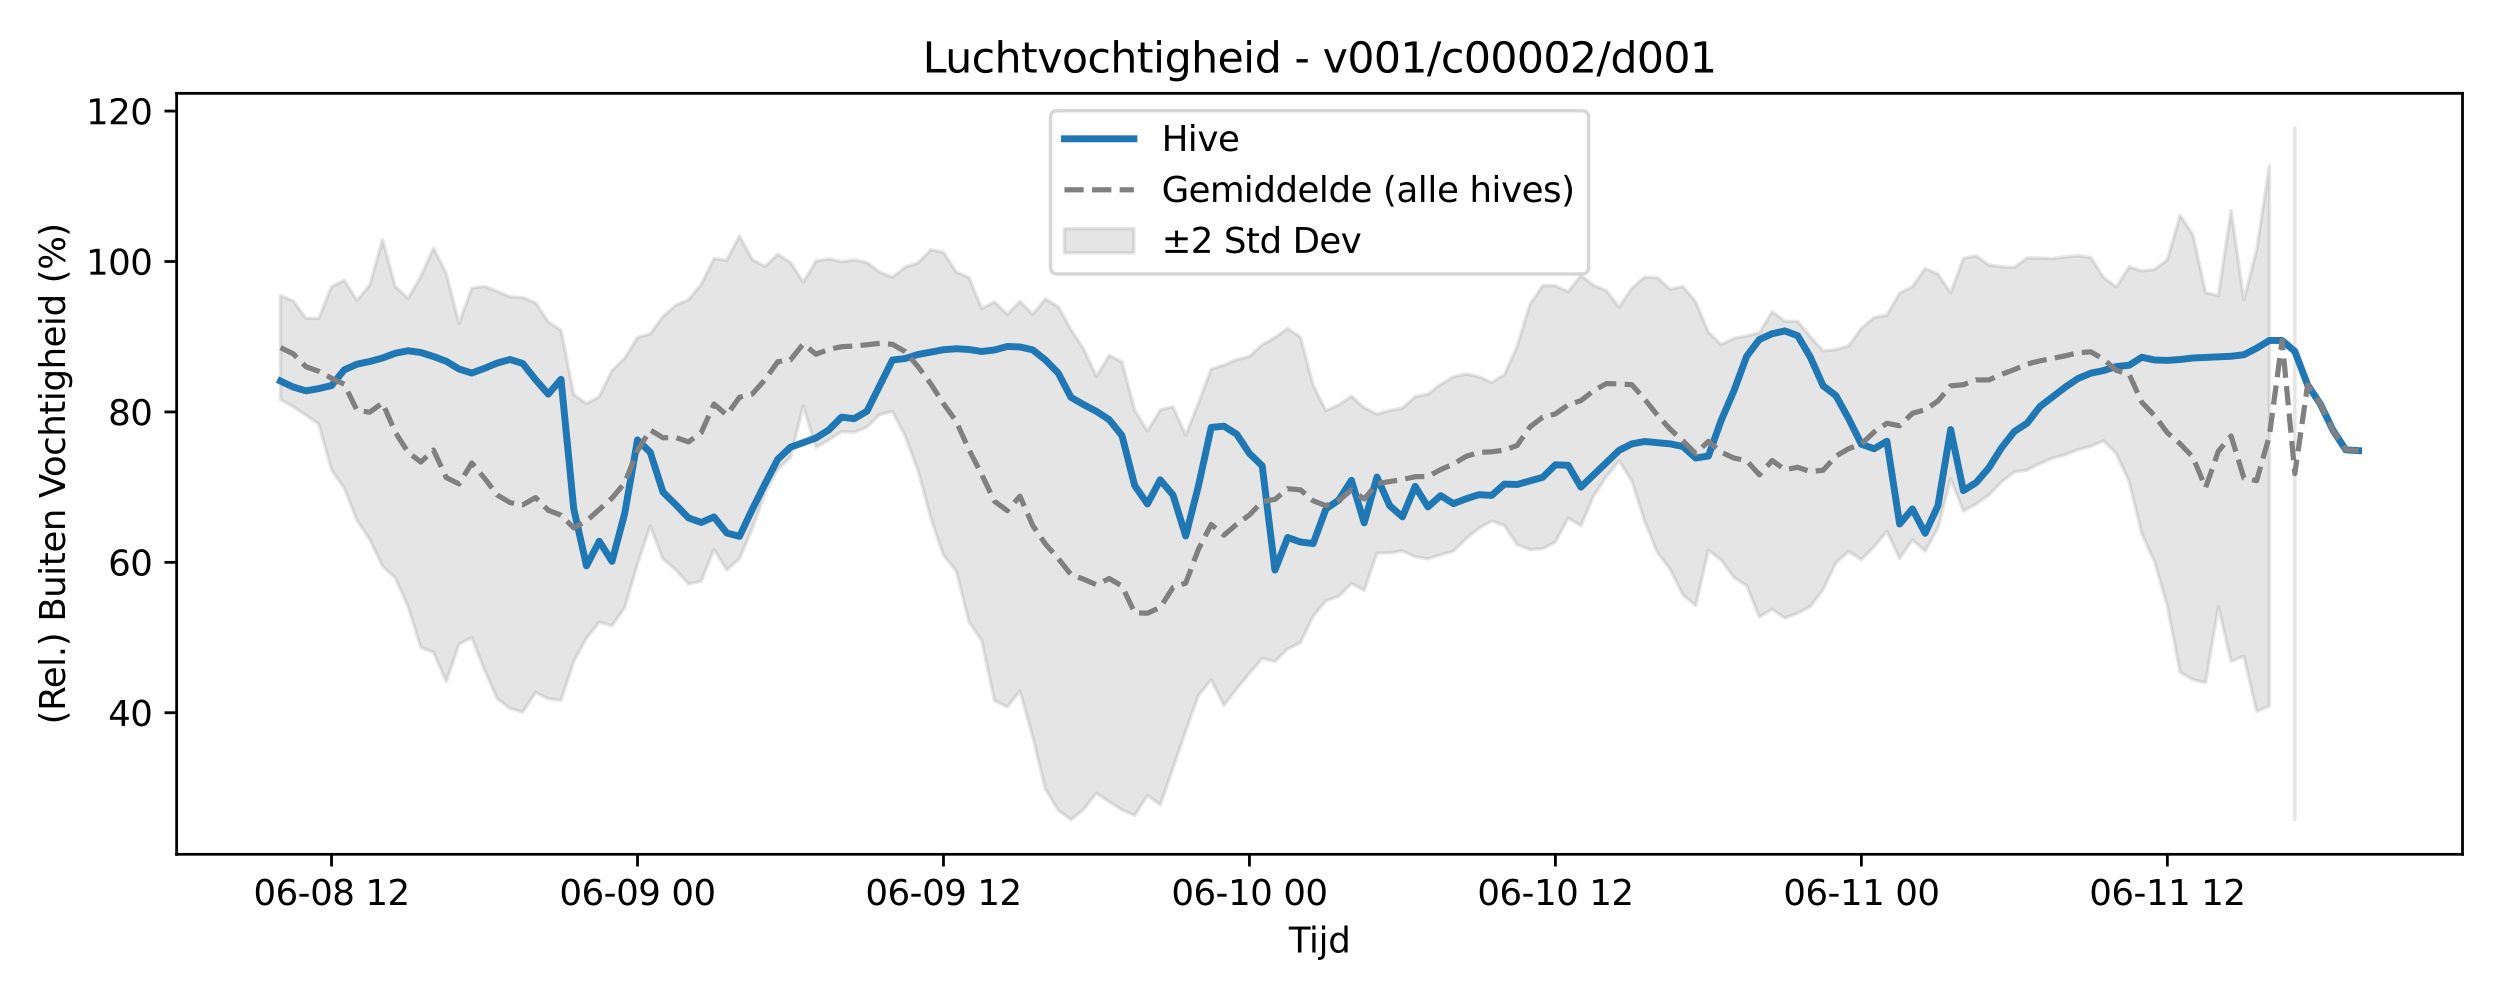 <?xml version="1.0" encoding="utf-8" standalone="no"?>
<!DOCTYPE svg PUBLIC "-//W3C//DTD SVG 1.1//EN"
  "http://www.w3.org/Graphics/SVG/1.1/DTD/svg11.dtd">
<svg xmlns:xlink="http://www.w3.org/1999/xlink" width="720pt" height="288pt" viewBox="0 0 720 288" xmlns="http://www.w3.org/2000/svg" version="1.1">
 <defs>
  <style type="text/css">*{stroke-linejoin: round; stroke-linecap: butt}</style>
 </defs>
 <g id="figure_1">
  <g id="patch_1">
   <path d="M 0 288 
L 720 288 
L 720 0 
L 0 0 
z
" style="fill: #ffffff"/>
  </g>
  <g id="axes_1">
   <g id="patch_2">
    <path d="M 50.87 246.04 
L 709.2 246.04 
L 709.2 26.88 
L 50.87 26.88 
z
" style="fill: #ffffff"/>
   </g>
   <g id="FillBetweenPolyCollection_1">
    <path d="M 80.794 85.109 
L 80.794 115.114 
L 84.466 117.112 
L 88.137 119.587 
L 91.809 122.142 
L 95.481 135.339 
L 99.152 140.567 
L 102.824 149.872 
L 106.496 155.358 
L 110.167 163.062 
L 113.839 166.434 
L 117.511 174.626 
L 121.182 186.449 
L 124.854 187.841 
L 128.526 196.306 
L 132.197 185.517 
L 135.869 183.671 
L 139.541 192.968 
L 143.212 201.203 
L 146.884 204.038 
L 150.556 205.092 
L 154.227 199.417 
L 157.899 201.229 
L 161.571 201.695 
L 165.242 190.485 
L 168.914 183.773 
L 172.586 179.173 
L 176.257 180.218 
L 179.929 174.967 
L 183.601 162.38 
L 187.272 151.485 
L 190.944 161 
L 194.616 164.105 
L 198.287 168.204 
L 201.959 167.324 
L 205.631 158.263 
L 209.302 164.127 
L 212.974 160.888 
L 216.646 152.222 
L 220.317 141.976 
L 223.989 135.113 
L 227.661 131.701 
L 231.332 116.859 
L 235.004 128.82 
L 238.676 126.675 
L 242.347 124.335 
L 246.019 124.462 
L 249.691 123.009 
L 253.362 119.394 
L 257.034 118.527 
L 260.706 125.638 
L 264.377 135.425 
L 268.049 149.106 
L 271.721 159.885 
L 275.392 164.412 
L 279.064 179.112 
L 282.736 184.458 
L 286.407 201.751 
L 290.079 203.577 
L 293.751 198.995 
L 297.422 212.182 
L 301.094 227.258 
L 304.766 233.352 
L 308.437 236.078 
L 312.109 233.089 
L 315.781 228.412 
L 319.452 230.908 
L 323.124 233.262 
L 326.796 234.854 
L 330.467 229.056 
L 334.139 231.794 
L 337.811 221.279 
L 341.482 210.52 
L 345.154 200.268 
L 348.826 195.79 
L 352.497 203.118 
L 356.169 198.381 
L 359.841 193.937 
L 363.512 189.61 
L 367.184 190.474 
L 370.856 186.884 
L 374.527 185.059 
L 378.199 177.452 
L 381.871 173.011 
L 385.543 171.736 
L 389.214 168.08 
L 392.886 170.018 
L 396.558 159.307 
L 400.229 159.233 
L 403.901 158.655 
L 407.573 160.345 
L 411.244 160.94 
L 414.916 159.775 
L 418.588 158.743 
L 422.259 155.113 
L 425.931 152.11 
L 429.603 150.06 
L 433.274 151.357 
L 436.946 156.89 
L 440.618 158.264 
L 444.289 158.022 
L 447.961 156.092 
L 451.633 149.205 
L 455.304 151.424 
L 458.976 142.821 
L 462.648 137.209 
L 466.319 132.682 
L 469.991 138.618 
L 473.663 150.158 
L 477.334 159.134 
L 481.006 163.916 
L 484.678 171.325 
L 488.349 174.383 
L 492.021 158.481 
L 495.693 161.251 
L 499.364 166.353 
L 503.036 168.655 
L 506.708 177.681 
L 510.379 175.476 
L 514.051 177.988 
L 517.723 176.594 
L 521.394 174.624 
L 525.066 169.791 
L 528.738 162.058 
L 532.409 158.834 
L 536.081 161.138 
L 539.753 157.413 
L 543.424 153.04 
L 547.096 160.803 
L 550.768 155.487 
L 554.439 158.697 
L 558.111 152.133 
L 561.783 137.897 
L 565.454 147.147 
L 569.126 145.182 
L 572.798 142.514 
L 576.469 138.768 
L 580.141 135.9 
L 583.813 135.381 
L 587.484 133.508 
L 591.156 131.949 
L 594.828 130.952 
L 598.499 129.512 
L 602.171 128.497 
L 605.843 126.97 
L 609.514 130.678 
L 613.186 138.727 
L 616.858 153.749 
L 620.529 161.809 
L 624.201 174.517 
L 627.873 193.549 
L 631.544 195.742 
L 635.216 196.58 
L 638.888 174.767 
L 642.559 190.496 
L 646.231 188.967 
L 649.903 204.842 
L 653.574 203.361 
L 653.574 47.76 
L 653.574 47.76 
L 649.903 72.029 
L 646.231 86.357 
L 642.559 60.624 
L 638.888 85.126 
L 635.216 84.25 
L 631.544 67.551 
L 627.873 62.062 
L 624.201 74.758 
L 620.529 77.627 
L 616.858 78.023 
L 613.186 76.849 
L 609.514 82.663 
L 605.843 79.936 
L 602.171 74.18 
L 598.499 73.66 
L 594.828 73.984 
L 591.156 74.472 
L 587.484 74.357 
L 583.813 74.299 
L 580.141 76.978 
L 576.469 76.822 
L 572.798 76.315 
L 569.126 73.667 
L 565.454 74.446 
L 561.783 84.356 
L 558.111 78.897 
L 554.439 77.324 
L 550.768 82.577 
L 547.096 84.439 
L 543.424 90.758 
L 539.753 91.418 
L 536.081 94.582 
L 532.409 99.609 
L 528.738 100.676 
L 525.066 101.049 
L 521.394 96.98 
L 517.723 92.555 
L 514.051 92.544 
L 510.379 89.774 
L 506.708 95.8 
L 503.036 96.737 
L 499.364 97.475 
L 495.693 99.207 
L 492.021 95.696 
L 488.349 86.893 
L 484.678 82.55 
L 481.006 83.275 
L 477.334 80.002 
L 473.663 79.799 
L 469.991 82.987 
L 466.319 88.446 
L 462.648 83.734 
L 458.976 82.185 
L 455.304 79.338 
L 451.633 84.011 
L 447.961 82.302 
L 444.289 82.29 
L 440.618 87.659 
L 436.946 99.687 
L 433.274 107.932 
L 429.603 110.158 
L 425.931 108.5 
L 422.259 107.714 
L 418.588 108.529 
L 414.916 110.694 
L 411.244 113.51 
L 407.573 114.229 
L 403.901 117.53 
L 400.229 118.216 
L 396.558 119.248 
L 392.886 117.397 
L 389.214 114.147 
L 385.543 116.597 
L 381.871 118.251 
L 378.199 110.994 
L 374.527 97.082 
L 370.856 94.631 
L 367.184 97.178 
L 363.512 99.279 
L 359.841 102.668 
L 356.169 103.566 
L 352.497 105.151 
L 348.826 106.277 
L 345.154 116.094 
L 341.482 125.334 
L 337.811 117.151 
L 334.139 118.101 
L 330.467 124.15 
L 326.796 118.125 
L 323.124 104.257 
L 319.452 102.331 
L 315.781 108.416 
L 312.109 100.542 
L 308.437 94.912 
L 304.766 88.315 
L 301.094 86.116 
L 297.422 90.487 
L 293.751 86.804 
L 290.079 90.536 
L 286.407 86.953 
L 282.736 88.837 
L 279.064 79.93 
L 275.392 78.334 
L 271.721 72.633 
L 268.049 71.945 
L 264.377 75.723 
L 260.706 76.895 
L 257.034 79.809 
L 253.362 78.395 
L 249.691 75.605 
L 246.019 74.853 
L 242.347 75.372 
L 238.676 74.548 
L 235.004 75.208 
L 231.332 81.21 
L 227.661 75.597 
L 223.989 73.244 
L 220.317 76.739 
L 216.646 74.744 
L 212.974 67.936 
L 209.302 74.957 
L 205.631 74.448 
L 201.959 81.858 
L 198.287 86.321 
L 194.616 87.911 
L 190.944 91.132 
L 187.272 96.171 
L 183.601 97.188 
L 179.929 103.093 
L 176.257 106.692 
L 172.586 114.234 
L 168.914 116.255 
L 165.242 113.607 
L 161.571 95.075 
L 157.899 92.673 
L 154.227 87.203 
L 150.556 85.716 
L 146.884 85.46 
L 143.212 83.912 
L 139.541 82.483 
L 135.869 83.02 
L 132.197 93.224 
L 128.526 78.783 
L 124.854 71.414 
L 121.182 79.678 
L 117.511 85.871 
L 113.839 82.532 
L 110.167 68.999 
L 106.496 82.066 
L 102.824 86.562 
L 99.152 80.737 
L 95.481 82.551 
L 91.809 91.705 
L 88.137 91.682 
L 84.466 86.697 
L 80.794 85.109 
z
" clip-path="url(#pd2e1aa2f05)" style="fill: #808080; fill-opacity: 0.2; stroke: #808080; stroke-opacity: 0.2"/>
    <path d="M 660.918 36.842 
L 660.918 235.938 
L 660.918 36.842 
L 660.918 36.842 
z
" clip-path="url(#pd2e1aa2f05)" style="fill: #808080; fill-opacity: 0.2; stroke: #808080; stroke-opacity: 0.2"/>
   </g>
   <g id="matplotlib.axis_1">
    <g id="xtick_1">
     <g id="line2d_1">
      <defs>
       <path id="me77f663a58" d="M 0 0 
L 0 3.5 
" style="stroke: #000000; stroke-width: 0.8"/>
      </defs>
      <g>
       <use xlink:href="#me77f663a58" x="95.481" y="246.04" style="stroke: #000000; stroke-width: 0.8"/>
      </g>
     </g>
     <g id="text_1">
      <!-- 06-08 12 -->
      <g transform="translate(73 260.638) scale(0.1 -0.1)">
       <defs>
        <path id="DejaVuSans-30" d="M 2034 4250 
Q 1547 4250 1301 3770 
Q 1056 3291 1056 2328 
Q 1056 1369 1301 889 
Q 1547 409 2034 409 
Q 2525 409 2770 889 
Q 3016 1369 3016 2328 
Q 3016 3291 2770 3770 
Q 2525 4250 2034 4250 
z
M 2034 4750 
Q 2819 4750 3233 4129 
Q 3647 3509 3647 2328 
Q 3647 1150 3233 529 
Q 2819 -91 2034 -91 
Q 1250 -91 836 529 
Q 422 1150 422 2328 
Q 422 3509 836 4129 
Q 1250 4750 2034 4750 
z
" transform="scale(0.016)"/>
        <path id="DejaVuSans-36" d="M 2113 2584 
Q 1688 2584 1439 2293 
Q 1191 2003 1191 1497 
Q 1191 994 1439 701 
Q 1688 409 2113 409 
Q 2538 409 2786 701 
Q 3034 994 3034 1497 
Q 3034 2003 2786 2293 
Q 2538 2584 2113 2584 
z
M 3366 4563 
L 3366 3988 
Q 3128 4100 2886 4159 
Q 2644 4219 2406 4219 
Q 1781 4219 1451 3797 
Q 1122 3375 1075 2522 
Q 1259 2794 1537 2939 
Q 1816 3084 2150 3084 
Q 2853 3084 3261 2657 
Q 3669 2231 3669 1497 
Q 3669 778 3244 343 
Q 2819 -91 2113 -91 
Q 1303 -91 875 529 
Q 447 1150 447 2328 
Q 447 3434 972 4092 
Q 1497 4750 2381 4750 
Q 2619 4750 2861 4703 
Q 3103 4656 3366 4563 
z
" transform="scale(0.016)"/>
        <path id="DejaVuSans-2d" d="M 313 2009 
L 1997 2009 
L 1997 1497 
L 313 1497 
L 313 2009 
z
" transform="scale(0.016)"/>
        <path id="DejaVuSans-38" d="M 2034 2216 
Q 1584 2216 1326 1975 
Q 1069 1734 1069 1313 
Q 1069 891 1326 650 
Q 1584 409 2034 409 
Q 2484 409 2743 651 
Q 3003 894 3003 1313 
Q 3003 1734 2745 1975 
Q 2488 2216 2034 2216 
z
M 1403 2484 
Q 997 2584 770 2862 
Q 544 3141 544 3541 
Q 544 4100 942 4425 
Q 1341 4750 2034 4750 
Q 2731 4750 3128 4425 
Q 3525 4100 3525 3541 
Q 3525 3141 3298 2862 
Q 3072 2584 2669 2484 
Q 3125 2378 3379 2068 
Q 3634 1759 3634 1313 
Q 3634 634 3220 271 
Q 2806 -91 2034 -91 
Q 1263 -91 848 271 
Q 434 634 434 1313 
Q 434 1759 690 2068 
Q 947 2378 1403 2484 
z
M 1172 3481 
Q 1172 3119 1398 2916 
Q 1625 2713 2034 2713 
Q 2441 2713 2670 2916 
Q 2900 3119 2900 3481 
Q 2900 3844 2670 4047 
Q 2441 4250 2034 4250 
Q 1625 4250 1398 4047 
Q 1172 3844 1172 3481 
z
" transform="scale(0.016)"/>
        <path id="DejaVuSans-20" transform="scale(0.016)"/>
        <path id="DejaVuSans-31" d="M 794 531 
L 1825 531 
L 1825 4091 
L 703 3866 
L 703 4441 
L 1819 4666 
L 2450 4666 
L 2450 531 
L 3481 531 
L 3481 0 
L 794 0 
L 794 531 
z
" transform="scale(0.016)"/>
        <path id="DejaVuSans-32" d="M 1228 531 
L 3431 531 
L 3431 0 
L 469 0 
L 469 531 
Q 828 903 1448 1529 
Q 2069 2156 2228 2338 
Q 2531 2678 2651 2914 
Q 2772 3150 2772 3378 
Q 2772 3750 2511 3984 
Q 2250 4219 1831 4219 
Q 1534 4219 1204 4116 
Q 875 4013 500 3803 
L 500 4441 
Q 881 4594 1212 4672 
Q 1544 4750 1819 4750 
Q 2544 4750 2975 4387 
Q 3406 4025 3406 3419 
Q 3406 3131 3298 2873 
Q 3191 2616 2906 2266 
Q 2828 2175 2409 1742 
Q 1991 1309 1228 531 
z
" transform="scale(0.016)"/>
       </defs>
       <use xlink:href="#DejaVuSans-30"/>
       <use xlink:href="#DejaVuSans-36" transform="translate(63.623 0)"/>
       <use xlink:href="#DejaVuSans-2d" transform="translate(127.246 0)"/>
       <use xlink:href="#DejaVuSans-30" transform="translate(163.33 0)"/>
       <use xlink:href="#DejaVuSans-38" transform="translate(226.953 0)"/>
       <use xlink:href="#DejaVuSans-20" transform="translate(290.576 0)"/>
       <use xlink:href="#DejaVuSans-31" transform="translate(322.363 0)"/>
       <use xlink:href="#DejaVuSans-32" transform="translate(385.986 0)"/>
      </g>
     </g>
    </g>
    <g id="xtick_2">
     <g id="line2d_2">
      <g>
       <use xlink:href="#me77f663a58" x="183.601" y="246.04" style="stroke: #000000; stroke-width: 0.8"/>
      </g>
     </g>
     <g id="text_2">
      <!-- 06-09 00 -->
      <g transform="translate(161.12 260.638) scale(0.1 -0.1)">
       <defs>
        <path id="DejaVuSans-39" d="M 703 97 
L 703 672 
Q 941 559 1184 500 
Q 1428 441 1663 441 
Q 2288 441 2617 861 
Q 2947 1281 2994 2138 
Q 2813 1869 2534 1725 
Q 2256 1581 1919 1581 
Q 1219 1581 811 2004 
Q 403 2428 403 3163 
Q 403 3881 828 4315 
Q 1253 4750 1959 4750 
Q 2769 4750 3195 4129 
Q 3622 3509 3622 2328 
Q 3622 1225 3098 567 
Q 2575 -91 1691 -91 
Q 1453 -91 1209 -44 
Q 966 3 703 97 
z
M 1959 2075 
Q 2384 2075 2632 2365 
Q 2881 2656 2881 3163 
Q 2881 3666 2632 3958 
Q 2384 4250 1959 4250 
Q 1534 4250 1286 3958 
Q 1038 3666 1038 3163 
Q 1038 2656 1286 2365 
Q 1534 2075 1959 2075 
z
" transform="scale(0.016)"/>
       </defs>
       <use xlink:href="#DejaVuSans-30"/>
       <use xlink:href="#DejaVuSans-36" transform="translate(63.623 0)"/>
       <use xlink:href="#DejaVuSans-2d" transform="translate(127.246 0)"/>
       <use xlink:href="#DejaVuSans-30" transform="translate(163.33 0)"/>
       <use xlink:href="#DejaVuSans-39" transform="translate(226.953 0)"/>
       <use xlink:href="#DejaVuSans-20" transform="translate(290.576 0)"/>
       <use xlink:href="#DejaVuSans-30" transform="translate(322.363 0)"/>
       <use xlink:href="#DejaVuSans-30" transform="translate(385.986 0)"/>
      </g>
     </g>
    </g>
    <g id="xtick_3">
     <g id="line2d_3">
      <g>
       <use xlink:href="#me77f663a58" x="271.721" y="246.04" style="stroke: #000000; stroke-width: 0.8"/>
      </g>
     </g>
     <g id="text_3">
      <!-- 06-09 12 -->
      <g transform="translate(249.24 260.638) scale(0.1 -0.1)">
       <use xlink:href="#DejaVuSans-30"/>
       <use xlink:href="#DejaVuSans-36" transform="translate(63.623 0)"/>
       <use xlink:href="#DejaVuSans-2d" transform="translate(127.246 0)"/>
       <use xlink:href="#DejaVuSans-30" transform="translate(163.33 0)"/>
       <use xlink:href="#DejaVuSans-39" transform="translate(226.953 0)"/>
       <use xlink:href="#DejaVuSans-20" transform="translate(290.576 0)"/>
       <use xlink:href="#DejaVuSans-31" transform="translate(322.363 0)"/>
       <use xlink:href="#DejaVuSans-32" transform="translate(385.986 0)"/>
      </g>
     </g>
    </g>
    <g id="xtick_4">
     <g id="line2d_4">
      <g>
       <use xlink:href="#me77f663a58" x="359.841" y="246.04" style="stroke: #000000; stroke-width: 0.8"/>
      </g>
     </g>
     <g id="text_4">
      <!-- 06-10 00 -->
      <g transform="translate(337.36 260.638) scale(0.1 -0.1)">
       <use xlink:href="#DejaVuSans-30"/>
       <use xlink:href="#DejaVuSans-36" transform="translate(63.623 0)"/>
       <use xlink:href="#DejaVuSans-2d" transform="translate(127.246 0)"/>
       <use xlink:href="#DejaVuSans-31" transform="translate(163.33 0)"/>
       <use xlink:href="#DejaVuSans-30" transform="translate(226.953 0)"/>
       <use xlink:href="#DejaVuSans-20" transform="translate(290.576 0)"/>
       <use xlink:href="#DejaVuSans-30" transform="translate(322.363 0)"/>
       <use xlink:href="#DejaVuSans-30" transform="translate(385.986 0)"/>
      </g>
     </g>
    </g>
    <g id="xtick_5">
     <g id="line2d_5">
      <g>
       <use xlink:href="#me77f663a58" x="447.961" y="246.04" style="stroke: #000000; stroke-width: 0.8"/>
      </g>
     </g>
     <g id="text_5">
      <!-- 06-10 12 -->
      <g transform="translate(425.48 260.638) scale(0.1 -0.1)">
       <use xlink:href="#DejaVuSans-30"/>
       <use xlink:href="#DejaVuSans-36" transform="translate(63.623 0)"/>
       <use xlink:href="#DejaVuSans-2d" transform="translate(127.246 0)"/>
       <use xlink:href="#DejaVuSans-31" transform="translate(163.33 0)"/>
       <use xlink:href="#DejaVuSans-30" transform="translate(226.953 0)"/>
       <use xlink:href="#DejaVuSans-20" transform="translate(290.576 0)"/>
       <use xlink:href="#DejaVuSans-31" transform="translate(322.363 0)"/>
       <use xlink:href="#DejaVuSans-32" transform="translate(385.986 0)"/>
      </g>
     </g>
    </g>
    <g id="xtick_6">
     <g id="line2d_6">
      <g>
       <use xlink:href="#me77f663a58" x="536.081" y="246.04" style="stroke: #000000; stroke-width: 0.8"/>
      </g>
     </g>
     <g id="text_6">
      <!-- 06-11 00 -->
      <g transform="translate(513.6 260.638) scale(0.1 -0.1)">
       <use xlink:href="#DejaVuSans-30"/>
       <use xlink:href="#DejaVuSans-36" transform="translate(63.623 0)"/>
       <use xlink:href="#DejaVuSans-2d" transform="translate(127.246 0)"/>
       <use xlink:href="#DejaVuSans-31" transform="translate(163.33 0)"/>
       <use xlink:href="#DejaVuSans-31" transform="translate(226.953 0)"/>
       <use xlink:href="#DejaVuSans-20" transform="translate(290.576 0)"/>
       <use xlink:href="#DejaVuSans-30" transform="translate(322.363 0)"/>
       <use xlink:href="#DejaVuSans-30" transform="translate(385.986 0)"/>
      </g>
     </g>
    </g>
    <g id="xtick_7">
     <g id="line2d_7">
      <g>
       <use xlink:href="#me77f663a58" x="624.201" y="246.04" style="stroke: #000000; stroke-width: 0.8"/>
      </g>
     </g>
     <g id="text_7">
      <!-- 06-11 12 -->
      <g transform="translate(601.72 260.638) scale(0.1 -0.1)">
       <use xlink:href="#DejaVuSans-30"/>
       <use xlink:href="#DejaVuSans-36" transform="translate(63.623 0)"/>
       <use xlink:href="#DejaVuSans-2d" transform="translate(127.246 0)"/>
       <use xlink:href="#DejaVuSans-31" transform="translate(163.33 0)"/>
       <use xlink:href="#DejaVuSans-31" transform="translate(226.953 0)"/>
       <use xlink:href="#DejaVuSans-20" transform="translate(290.576 0)"/>
       <use xlink:href="#DejaVuSans-31" transform="translate(322.363 0)"/>
       <use xlink:href="#DejaVuSans-32" transform="translate(385.986 0)"/>
      </g>
     </g>
    </g>
    <g id="text_8">
     <!-- Tijd -->
     <g transform="translate(371.185 274.317) scale(0.1 -0.1)">
      <defs>
       <path id="DejaVuSans-54" d="M -19 4666 
L 3928 4666 
L 3928 4134 
L 2272 4134 
L 2272 0 
L 1638 0 
L 1638 4134 
L -19 4134 
L -19 4666 
z
" transform="scale(0.016)"/>
       <path id="DejaVuSans-69" d="M 603 3500 
L 1178 3500 
L 1178 0 
L 603 0 
L 603 3500 
z
M 603 4863 
L 1178 4863 
L 1178 4134 
L 603 4134 
L 603 4863 
z
" transform="scale(0.016)"/>
       <path id="DejaVuSans-6a" d="M 603 3500 
L 1178 3500 
L 1178 -63 
Q 1178 -731 923 -1031 
Q 669 -1331 103 -1331 
L -116 -1331 
L -116 -844 
L 38 -844 
Q 366 -844 484 -692 
Q 603 -541 603 -63 
L 603 3500 
z
M 603 4863 
L 1178 4863 
L 1178 4134 
L 603 4134 
L 603 4863 
z
" transform="scale(0.016)"/>
       <path id="DejaVuSans-64" d="M 2906 2969 
L 2906 4863 
L 3481 4863 
L 3481 0 
L 2906 0 
L 2906 525 
Q 2725 213 2448 61 
Q 2172 -91 1784 -91 
Q 1150 -91 751 415 
Q 353 922 353 1747 
Q 353 2572 751 3078 
Q 1150 3584 1784 3584 
Q 2172 3584 2448 3432 
Q 2725 3281 2906 2969 
z
M 947 1747 
Q 947 1113 1208 752 
Q 1469 391 1925 391 
Q 2381 391 2643 752 
Q 2906 1113 2906 1747 
Q 2906 2381 2643 2742 
Q 2381 3103 1925 3103 
Q 1469 3103 1208 2742 
Q 947 2381 947 1747 
z
" transform="scale(0.016)"/>
      </defs>
      <use xlink:href="#DejaVuSans-54"/>
      <use xlink:href="#DejaVuSans-69" transform="translate(57.959 0)"/>
      <use xlink:href="#DejaVuSans-6a" transform="translate(85.742 0)"/>
      <use xlink:href="#DejaVuSans-64" transform="translate(113.525 0)"/>
     </g>
    </g>
   </g>
   <g id="matplotlib.axis_2">
    <g id="ytick_1">
     <g id="line2d_8">
      <defs>
       <path id="m74bb0375b5" d="M 0 0 
L -3.5 0 
" style="stroke: #000000; stroke-width: 0.8"/>
      </defs>
      <g>
       <use xlink:href="#m74bb0375b5" x="50.87" y="205.265" style="stroke: #000000; stroke-width: 0.8"/>
      </g>
     </g>
     <g id="text_9">
      <!-- 40 -->
      <g transform="translate(31.145 209.064) scale(0.1 -0.1)">
       <defs>
        <path id="DejaVuSans-34" d="M 2419 4116 
L 825 1625 
L 2419 1625 
L 2419 4116 
z
M 2253 4666 
L 3047 4666 
L 3047 1625 
L 3713 1625 
L 3713 1100 
L 3047 1100 
L 3047 0 
L 2419 0 
L 2419 1100 
L 313 1100 
L 313 1709 
L 2253 4666 
z
" transform="scale(0.016)"/>
       </defs>
       <use xlink:href="#DejaVuSans-34"/>
       <use xlink:href="#DejaVuSans-30" transform="translate(63.623 0)"/>
      </g>
     </g>
    </g>
    <g id="ytick_2">
     <g id="line2d_9">
      <g>
       <use xlink:href="#m74bb0375b5" x="50.87" y="161.947" style="stroke: #000000; stroke-width: 0.8"/>
      </g>
     </g>
     <g id="text_10">
      <!-- 60 -->
      <g transform="translate(31.145 165.746) scale(0.1 -0.1)">
       <use xlink:href="#DejaVuSans-36"/>
       <use xlink:href="#DejaVuSans-30" transform="translate(63.623 0)"/>
      </g>
     </g>
    </g>
    <g id="ytick_3">
     <g id="line2d_10">
      <g>
       <use xlink:href="#m74bb0375b5" x="50.87" y="118.63" style="stroke: #000000; stroke-width: 0.8"/>
      </g>
     </g>
     <g id="text_11">
      <!-- 80 -->
      <g transform="translate(31.145 122.429) scale(0.1 -0.1)">
       <use xlink:href="#DejaVuSans-38"/>
       <use xlink:href="#DejaVuSans-30" transform="translate(63.623 0)"/>
      </g>
     </g>
    </g>
    <g id="ytick_4">
     <g id="line2d_11">
      <g>
       <use xlink:href="#m74bb0375b5" x="50.87" y="75.312" style="stroke: #000000; stroke-width: 0.8"/>
      </g>
     </g>
     <g id="text_12">
      <!-- 100 -->
      <g transform="translate(24.782 79.111) scale(0.1 -0.1)">
       <use xlink:href="#DejaVuSans-31"/>
       <use xlink:href="#DejaVuSans-30" transform="translate(63.623 0)"/>
       <use xlink:href="#DejaVuSans-30" transform="translate(127.246 0)"/>
      </g>
     </g>
    </g>
    <g id="ytick_5">
     <g id="line2d_12">
      <g>
       <use xlink:href="#m74bb0375b5" x="50.87" y="31.994" style="stroke: #000000; stroke-width: 0.8"/>
      </g>
     </g>
     <g id="text_13">
      <!-- 120 -->
      <g transform="translate(24.782 35.794) scale(0.1 -0.1)">
       <use xlink:href="#DejaVuSans-31"/>
       <use xlink:href="#DejaVuSans-32" transform="translate(63.623 0)"/>
       <use xlink:href="#DejaVuSans-30" transform="translate(127.246 0)"/>
      </g>
     </g>
    </g>
    <g id="text_14">
     <!-- (Rel.) Buiten Vochtigheid (%) -->
     <g transform="translate(18.703 208.621) rotate(-90) scale(0.1 -0.1)">
      <defs>
       <path id="DejaVuSans-28" d="M 1984 4856 
Q 1566 4138 1362 3434 
Q 1159 2731 1159 2009 
Q 1159 1288 1364 580 
Q 1569 -128 1984 -844 
L 1484 -844 
Q 1016 -109 783 600 
Q 550 1309 550 2009 
Q 550 2706 781 3412 
Q 1013 4119 1484 4856 
L 1984 4856 
z
" transform="scale(0.016)"/>
       <path id="DejaVuSans-52" d="M 2841 2188 
Q 3044 2119 3236 1894 
Q 3428 1669 3622 1275 
L 4263 0 
L 3584 0 
L 2988 1197 
Q 2756 1666 2539 1819 
Q 2322 1972 1947 1972 
L 1259 1972 
L 1259 0 
L 628 0 
L 628 4666 
L 2053 4666 
Q 2853 4666 3247 4331 
Q 3641 3997 3641 3322 
Q 3641 2881 3436 2590 
Q 3231 2300 2841 2188 
z
M 1259 4147 
L 1259 2491 
L 2053 2491 
Q 2509 2491 2742 2702 
Q 2975 2913 2975 3322 
Q 2975 3731 2742 3939 
Q 2509 4147 2053 4147 
L 1259 4147 
z
" transform="scale(0.016)"/>
       <path id="DejaVuSans-65" d="M 3597 1894 
L 3597 1613 
L 953 1613 
Q 991 1019 1311 708 
Q 1631 397 2203 397 
Q 2534 397 2845 478 
Q 3156 559 3463 722 
L 3463 178 
Q 3153 47 2828 -22 
Q 2503 -91 2169 -91 
Q 1331 -91 842 396 
Q 353 884 353 1716 
Q 353 2575 817 3079 
Q 1281 3584 2069 3584 
Q 2775 3584 3186 3129 
Q 3597 2675 3597 1894 
z
M 3022 2063 
Q 3016 2534 2758 2815 
Q 2500 3097 2075 3097 
Q 1594 3097 1305 2825 
Q 1016 2553 972 2059 
L 3022 2063 
z
" transform="scale(0.016)"/>
       <path id="DejaVuSans-6c" d="M 603 4863 
L 1178 4863 
L 1178 0 
L 603 0 
L 603 4863 
z
" transform="scale(0.016)"/>
       <path id="DejaVuSans-2e" d="M 684 794 
L 1344 794 
L 1344 0 
L 684 0 
L 684 794 
z
" transform="scale(0.016)"/>
       <path id="DejaVuSans-29" d="M 513 4856 
L 1013 4856 
Q 1481 4119 1714 3412 
Q 1947 2706 1947 2009 
Q 1947 1309 1714 600 
Q 1481 -109 1013 -844 
L 513 -844 
Q 928 -128 1133 580 
Q 1338 1288 1338 2009 
Q 1338 2731 1133 3434 
Q 928 4138 513 4856 
z
" transform="scale(0.016)"/>
       <path id="DejaVuSans-42" d="M 1259 2228 
L 1259 519 
L 2272 519 
Q 2781 519 3026 730 
Q 3272 941 3272 1375 
Q 3272 1813 3026 2020 
Q 2781 2228 2272 2228 
L 1259 2228 
z
M 1259 4147 
L 1259 2741 
L 2194 2741 
Q 2656 2741 2882 2914 
Q 3109 3088 3109 3444 
Q 3109 3797 2882 3972 
Q 2656 4147 2194 4147 
L 1259 4147 
z
M 628 4666 
L 2241 4666 
Q 2963 4666 3353 4366 
Q 3744 4066 3744 3513 
Q 3744 3084 3544 2831 
Q 3344 2578 2956 2516 
Q 3422 2416 3680 2098 
Q 3938 1781 3938 1306 
Q 3938 681 3513 340 
Q 3088 0 2303 0 
L 628 0 
L 628 4666 
z
" transform="scale(0.016)"/>
       <path id="DejaVuSans-75" d="M 544 1381 
L 544 3500 
L 1119 3500 
L 1119 1403 
Q 1119 906 1312 657 
Q 1506 409 1894 409 
Q 2359 409 2629 706 
Q 2900 1003 2900 1516 
L 2900 3500 
L 3475 3500 
L 3475 0 
L 2900 0 
L 2900 538 
Q 2691 219 2414 64 
Q 2138 -91 1772 -91 
Q 1169 -91 856 284 
Q 544 659 544 1381 
z
M 1991 3584 
L 1991 3584 
z
" transform="scale(0.016)"/>
       <path id="DejaVuSans-74" d="M 1172 4494 
L 1172 3500 
L 2356 3500 
L 2356 3053 
L 1172 3053 
L 1172 1153 
Q 1172 725 1289 603 
Q 1406 481 1766 481 
L 2356 481 
L 2356 0 
L 1766 0 
Q 1100 0 847 248 
Q 594 497 594 1153 
L 594 3053 
L 172 3053 
L 172 3500 
L 594 3500 
L 594 4494 
L 1172 4494 
z
" transform="scale(0.016)"/>
       <path id="DejaVuSans-6e" d="M 3513 2113 
L 3513 0 
L 2938 0 
L 2938 2094 
Q 2938 2591 2744 2837 
Q 2550 3084 2163 3084 
Q 1697 3084 1428 2787 
Q 1159 2491 1159 1978 
L 1159 0 
L 581 0 
L 581 3500 
L 1159 3500 
L 1159 2956 
Q 1366 3272 1645 3428 
Q 1925 3584 2291 3584 
Q 2894 3584 3203 3211 
Q 3513 2838 3513 2113 
z
" transform="scale(0.016)"/>
       <path id="DejaVuSans-56" d="M 1831 0 
L 50 4666 
L 709 4666 
L 2188 738 
L 3669 4666 
L 4325 4666 
L 2547 0 
L 1831 0 
z
" transform="scale(0.016)"/>
       <path id="DejaVuSans-6f" d="M 1959 3097 
Q 1497 3097 1228 2736 
Q 959 2375 959 1747 
Q 959 1119 1226 758 
Q 1494 397 1959 397 
Q 2419 397 2687 759 
Q 2956 1122 2956 1747 
Q 2956 2369 2687 2733 
Q 2419 3097 1959 3097 
z
M 1959 3584 
Q 2709 3584 3137 3096 
Q 3566 2609 3566 1747 
Q 3566 888 3137 398 
Q 2709 -91 1959 -91 
Q 1206 -91 779 398 
Q 353 888 353 1747 
Q 353 2609 779 3096 
Q 1206 3584 1959 3584 
z
" transform="scale(0.016)"/>
       <path id="DejaVuSans-63" d="M 3122 3366 
L 3122 2828 
Q 2878 2963 2633 3030 
Q 2388 3097 2138 3097 
Q 1578 3097 1268 2742 
Q 959 2388 959 1747 
Q 959 1106 1268 751 
Q 1578 397 2138 397 
Q 2388 397 2633 464 
Q 2878 531 3122 666 
L 3122 134 
Q 2881 22 2623 -34 
Q 2366 -91 2075 -91 
Q 1284 -91 818 406 
Q 353 903 353 1747 
Q 353 2603 823 3093 
Q 1294 3584 2113 3584 
Q 2378 3584 2631 3529 
Q 2884 3475 3122 3366 
z
" transform="scale(0.016)"/>
       <path id="DejaVuSans-68" d="M 3513 2113 
L 3513 0 
L 2938 0 
L 2938 2094 
Q 2938 2591 2744 2837 
Q 2550 3084 2163 3084 
Q 1697 3084 1428 2787 
Q 1159 2491 1159 1978 
L 1159 0 
L 581 0 
L 581 4863 
L 1159 4863 
L 1159 2956 
Q 1366 3272 1645 3428 
Q 1925 3584 2291 3584 
Q 2894 3584 3203 3211 
Q 3513 2838 3513 2113 
z
" transform="scale(0.016)"/>
       <path id="DejaVuSans-67" d="M 2906 1791 
Q 2906 2416 2648 2759 
Q 2391 3103 1925 3103 
Q 1463 3103 1205 2759 
Q 947 2416 947 1791 
Q 947 1169 1205 825 
Q 1463 481 1925 481 
Q 2391 481 2648 825 
Q 2906 1169 2906 1791 
z
M 3481 434 
Q 3481 -459 3084 -895 
Q 2688 -1331 1869 -1331 
Q 1566 -1331 1297 -1286 
Q 1028 -1241 775 -1147 
L 775 -588 
Q 1028 -725 1275 -790 
Q 1522 -856 1778 -856 
Q 2344 -856 2625 -561 
Q 2906 -266 2906 331 
L 2906 616 
Q 2728 306 2450 153 
Q 2172 0 1784 0 
Q 1141 0 747 490 
Q 353 981 353 1791 
Q 353 2603 747 3093 
Q 1141 3584 1784 3584 
Q 2172 3584 2450 3431 
Q 2728 3278 2906 2969 
L 2906 3500 
L 3481 3500 
L 3481 434 
z
" transform="scale(0.016)"/>
       <path id="DejaVuSans-25" d="M 4653 2053 
Q 4381 2053 4226 1822 
Q 4072 1591 4072 1178 
Q 4072 772 4226 539 
Q 4381 306 4653 306 
Q 4919 306 5073 539 
Q 5228 772 5228 1178 
Q 5228 1588 5073 1820 
Q 4919 2053 4653 2053 
z
M 4653 2450 
Q 5147 2450 5437 2106 
Q 5728 1763 5728 1178 
Q 5728 594 5436 251 
Q 5144 -91 4653 -91 
Q 4153 -91 3862 251 
Q 3572 594 3572 1178 
Q 3572 1766 3864 2108 
Q 4156 2450 4653 2450 
z
M 1428 4353 
Q 1159 4353 1004 4120 
Q 850 3888 850 3481 
Q 850 3069 1003 2837 
Q 1156 2606 1428 2606 
Q 1700 2606 1854 2837 
Q 2009 3069 2009 3481 
Q 2009 3884 1853 4118 
Q 1697 4353 1428 4353 
z
M 4250 4750 
L 4750 4750 
L 1831 -91 
L 1331 -91 
L 4250 4750 
z
M 1428 4750 
Q 1922 4750 2215 4408 
Q 2509 4066 2509 3481 
Q 2509 2891 2217 2550 
Q 1925 2209 1428 2209 
Q 931 2209 642 2551 
Q 353 2894 353 3481 
Q 353 4063 643 4406 
Q 934 4750 1428 4750 
z
" transform="scale(0.016)"/>
      </defs>
      <use xlink:href="#DejaVuSans-28"/>
      <use xlink:href="#DejaVuSans-52" transform="translate(39.014 0)"/>
      <use xlink:href="#DejaVuSans-65" transform="translate(103.996 0)"/>
      <use xlink:href="#DejaVuSans-6c" transform="translate(165.52 0)"/>
      <use xlink:href="#DejaVuSans-2e" transform="translate(193.303 0)"/>
      <use xlink:href="#DejaVuSans-29" transform="translate(225.09 0)"/>
      <use xlink:href="#DejaVuSans-20" transform="translate(264.104 0)"/>
      <use xlink:href="#DejaVuSans-42" transform="translate(295.891 0)"/>
      <use xlink:href="#DejaVuSans-75" transform="translate(364.494 0)"/>
      <use xlink:href="#DejaVuSans-69" transform="translate(427.873 0)"/>
      <use xlink:href="#DejaVuSans-74" transform="translate(455.656 0)"/>
      <use xlink:href="#DejaVuSans-65" transform="translate(494.865 0)"/>
      <use xlink:href="#DejaVuSans-6e" transform="translate(556.389 0)"/>
      <use xlink:href="#DejaVuSans-20" transform="translate(619.768 0)"/>
      <use xlink:href="#DejaVuSans-56" transform="translate(651.555 0)"/>
      <use xlink:href="#DejaVuSans-6f" transform="translate(712.213 0)"/>
      <use xlink:href="#DejaVuSans-63" transform="translate(773.395 0)"/>
      <use xlink:href="#DejaVuSans-68" transform="translate(828.375 0)"/>
      <use xlink:href="#DejaVuSans-74" transform="translate(891.754 0)"/>
      <use xlink:href="#DejaVuSans-69" transform="translate(930.963 0)"/>
      <use xlink:href="#DejaVuSans-67" transform="translate(958.746 0)"/>
      <use xlink:href="#DejaVuSans-68" transform="translate(1022.223 0)"/>
      <use xlink:href="#DejaVuSans-65" transform="translate(1085.602 0)"/>
      <use xlink:href="#DejaVuSans-69" transform="translate(1147.125 0)"/>
      <use xlink:href="#DejaVuSans-64" transform="translate(1174.908 0)"/>
      <use xlink:href="#DejaVuSans-20" transform="translate(1238.385 0)"/>
      <use xlink:href="#DejaVuSans-28" transform="translate(1270.172 0)"/>
      <use xlink:href="#DejaVuSans-25" transform="translate(1309.186 0)"/>
      <use xlink:href="#DejaVuSans-29" transform="translate(1404.205 0)"/>
     </g>
    </g>
   </g>
   <g id="line2d_13">
    <path d="M 80.794 109.75 
L 84.466 111.482 
L 88.137 112.565 
L 91.809 111.915 
L 95.481 111.049 
L 99.152 106.501 
L 102.824 104.876 
L 106.496 104.118 
L 110.167 103.107 
L 113.839 101.736 
L 117.511 101.014 
L 121.182 101.519 
L 124.854 102.674 
L 128.526 104.046 
L 132.197 106.284 
L 135.869 107.439 
L 139.541 106.068 
L 143.212 104.551 
L 146.884 103.541 
L 150.556 104.696 
L 154.227 109.316 
L 157.899 113.504 
L 161.571 109.244 
L 165.242 146.569 
L 168.914 162.958 
L 172.586 155.883 
L 176.257 161.658 
L 179.929 147.797 
L 183.601 126.716 
L 187.272 130.253 
L 190.944 141.732 
L 194.616 145.342 
L 198.287 149.169 
L 201.959 150.468 
L 205.631 148.88 
L 209.302 153.5 
L 212.974 154.475 
L 216.646 146.714 
L 220.317 139.35 
L 223.989 132.275 
L 227.661 128.809 
L 235.004 126.138 
L 238.676 123.828 
L 242.347 120.146 
L 246.019 120.579 
L 249.691 118.413 
L 257.034 103.685 
L 260.706 103.252 
L 264.377 102.097 
L 271.721 100.725 
L 275.392 100.436 
L 279.064 100.653 
L 282.736 101.23 
L 286.407 100.797 
L 290.079 99.786 
L 293.751 99.931 
L 297.422 100.761 
L 301.094 103.685 
L 304.766 107.439 
L 308.437 114.442 
L 312.109 116.536 
L 315.781 118.485 
L 319.452 120.868 
L 323.124 125.452 
L 326.796 139.855 
L 330.467 145.126 
L 334.139 138.195 
L 337.811 142.526 
L 341.482 154.367 
L 345.154 139.927 
L 348.826 123.106 
L 352.497 122.745 
L 356.169 125.055 
L 359.841 130.614 
L 363.512 134.152 
L 367.184 164.185 
L 370.856 154.8 
L 374.527 156.099 
L 378.199 156.532 
L 381.871 146.569 
L 385.543 144.043 
L 389.214 138.339 
L 392.886 150.576 
L 396.558 137.401 
L 400.229 145.631 
L 403.901 148.844 
L 407.573 140.072 
L 411.244 145.992 
L 414.916 142.743 
L 418.588 145.053 
L 422.259 143.646 
L 425.931 142.454 
L 429.603 142.671 
L 433.274 139.422 
L 436.946 139.53 
L 444.289 137.473 
L 447.961 133.863 
L 451.633 134.007 
L 455.304 140.288 
L 466.319 129.676 
L 469.991 127.835 
L 473.663 127.149 
L 481.006 127.835 
L 484.678 128.593 
L 488.349 131.914 
L 492.021 131.336 
L 495.693 121.084 
L 499.364 112.565 
L 503.036 102.602 
L 506.708 97.765 
L 510.379 96.104 
L 514.051 95.31 
L 517.723 96.682 
L 521.394 102.891 
L 525.066 111.121 
L 528.738 113.937 
L 532.409 120.579 
L 536.081 127.943 
L 539.753 129.242 
L 543.424 127.077 
L 547.096 150.901 
L 550.768 146.569 
L 554.439 153.572 
L 558.111 145.703 
L 561.783 123.719 
L 565.454 141.299 
L 569.126 138.989 
L 572.798 134.729 
L 576.469 128.918 
L 580.141 124.261 
L 583.813 121.878 
L 587.484 117.114 
L 594.828 111.482 
L 598.499 108.991 
L 602.171 107.475 
L 605.843 106.717 
L 609.514 105.562 
L 613.186 105.201 
L 616.858 102.891 
L 620.529 103.685 
L 624.201 103.793 
L 627.873 103.541 
L 631.544 103.107 
L 642.559 102.602 
L 646.231 102.169 
L 649.903 100.292 
L 653.574 98.054 
L 657.246 98.054 
L 660.918 101.194 
L 664.589 110.832 
L 668.261 116.355 
L 671.933 123.972 
L 675.604 129.567 
L 679.276 129.784 
L 679.276 129.784 
" clip-path="url(#pd2e1aa2f05)" style="fill: none; stroke: #1f77b4; stroke-width: 2; stroke-linecap: square"/>
   </g>
   <g id="line2d_14">
    <path d="M 80.794 100.111 
L 84.466 101.904 
L 88.137 105.634 
L 91.809 106.924 
L 95.481 108.945 
L 99.152 110.652 
L 102.824 118.217 
L 106.496 118.712 
L 110.167 116.031 
L 113.839 124.483 
L 117.511 130.248 
L 121.182 133.064 
L 124.854 129.627 
L 128.526 137.545 
L 132.197 139.37 
L 135.869 133.346 
L 139.541 137.725 
L 143.212 142.557 
L 146.884 144.749 
L 150.556 145.404 
L 154.227 143.31 
L 157.899 146.951 
L 161.571 148.385 
L 165.242 152.046 
L 168.914 150.014 
L 176.257 143.455 
L 179.929 139.03 
L 183.601 129.784 
L 187.272 123.828 
L 190.944 126.066 
L 194.616 126.008 
L 198.287 127.262 
L 201.959 124.591 
L 205.631 116.355 
L 209.302 119.542 
L 212.974 114.412 
L 216.646 113.483 
L 220.317 109.358 
L 223.989 104.178 
L 227.661 103.649 
L 231.332 99.034 
L 235.004 102.014 
L 238.676 100.612 
L 242.347 99.854 
L 246.019 99.658 
L 253.362 98.894 
L 257.034 99.168 
L 260.706 101.266 
L 264.377 105.574 
L 268.049 110.526 
L 271.721 116.259 
L 275.392 121.373 
L 279.064 129.521 
L 282.736 136.648 
L 286.407 144.352 
L 290.079 147.057 
L 293.751 142.899 
L 297.422 151.334 
L 301.094 156.687 
L 304.766 160.833 
L 308.437 165.495 
L 312.109 166.815 
L 315.781 168.414 
L 319.452 166.619 
L 323.124 168.759 
L 326.796 176.49 
L 330.467 176.603 
L 334.139 174.948 
L 337.811 169.215 
L 341.482 167.927 
L 345.154 158.181 
L 348.826 151.034 
L 352.497 154.135 
L 356.169 150.973 
L 359.841 148.302 
L 363.512 144.445 
L 367.184 143.826 
L 370.856 140.758 
L 374.527 141.071 
L 378.199 144.223 
L 381.871 145.631 
L 385.543 144.166 
L 389.214 141.114 
L 392.886 143.707 
L 396.558 139.278 
L 403.901 138.092 
L 407.573 137.287 
L 411.244 137.225 
L 414.916 135.235 
L 418.588 133.636 
L 422.259 131.413 
L 425.931 130.305 
L 429.603 130.109 
L 433.274 129.645 
L 436.946 128.288 
L 440.618 122.961 
L 444.289 120.156 
L 447.961 119.197 
L 451.633 116.608 
L 455.304 115.381 
L 458.976 112.503 
L 462.648 110.471 
L 466.319 110.564 
L 469.991 110.802 
L 473.663 114.979 
L 477.334 119.568 
L 481.006 123.596 
L 484.678 126.937 
L 488.349 130.638 
L 492.021 127.089 
L 495.693 130.229 
L 499.364 131.914 
L 503.036 132.696 
L 506.708 136.74 
L 510.379 132.625 
L 514.051 135.266 
L 517.723 134.575 
L 521.394 135.802 
L 525.066 135.42 
L 528.738 131.367 
L 532.409 129.222 
L 536.081 127.86 
L 539.753 124.416 
L 543.424 121.899 
L 547.096 122.621 
L 550.768 119.032 
L 554.439 118.011 
L 558.111 115.515 
L 561.783 111.126 
L 565.454 110.796 
L 569.126 109.425 
L 572.798 109.414 
L 576.469 107.795 
L 580.141 106.439 
L 583.813 104.84 
L 587.484 103.933 
L 594.828 102.468 
L 598.499 101.586 
L 602.171 101.339 
L 605.843 103.453 
L 609.514 106.671 
L 613.186 107.788 
L 616.858 115.886 
L 620.529 119.718 
L 624.201 124.637 
L 627.873 127.806 
L 631.544 131.647 
L 635.216 140.415 
L 638.888 129.946 
L 642.559 125.56 
L 646.231 137.662 
L 649.903 138.435 
L 653.574 125.56 
L 657.246 98.054 
L 660.918 136.39 
L 664.589 110.832 
L 668.261 116.355 
L 671.933 123.972 
L 675.604 129.567 
L 679.276 129.784 
L 679.276 129.784 
" clip-path="url(#pd2e1aa2f05)" style="fill: none; stroke-dasharray: 5.55,2.4; stroke-dashoffset: 0; stroke: #808080; stroke-width: 1.5"/>
   </g>
   <g id="patch_3">
    <path d="M 50.87 246.04 
L 50.87 26.88 
" style="fill: none; stroke: #000000; stroke-width: 0.8; stroke-linejoin: miter; stroke-linecap: square"/>
   </g>
   <g id="patch_4">
    <path d="M 709.2 246.04 
L 709.2 26.88 
" style="fill: none; stroke: #000000; stroke-width: 0.8; stroke-linejoin: miter; stroke-linecap: square"/>
   </g>
   <g id="patch_5">
    <path d="M 50.87 246.04 
L 709.2 246.04 
" style="fill: none; stroke: #000000; stroke-width: 0.8; stroke-linejoin: miter; stroke-linecap: square"/>
   </g>
   <g id="patch_6">
    <path d="M 50.87 26.88 
L 709.2 26.88 
" style="fill: none; stroke: #000000; stroke-width: 0.8; stroke-linejoin: miter; stroke-linecap: square"/>
   </g>
   <g id="text_15">
    <!-- Luchtvochtigheid - v001/c00002/d001 -->
    <g transform="translate(265.745 20.88) scale(0.12 -0.12)">
     <defs>
      <path id="DejaVuSans-4c" d="M 628 4666 
L 1259 4666 
L 1259 531 
L 3531 531 
L 3531 0 
L 628 0 
L 628 4666 
z
" transform="scale(0.016)"/>
      <path id="DejaVuSans-76" d="M 191 3500 
L 800 3500 
L 1894 563 
L 2988 3500 
L 3597 3500 
L 2284 0 
L 1503 0 
L 191 3500 
z
" transform="scale(0.016)"/>
      <path id="DejaVuSans-2f" d="M 1625 4666 
L 2156 4666 
L 531 -594 
L 0 -594 
L 1625 4666 
z
" transform="scale(0.016)"/>
     </defs>
     <use xlink:href="#DejaVuSans-4c"/>
     <use xlink:href="#DejaVuSans-75" transform="translate(53.963 0)"/>
     <use xlink:href="#DejaVuSans-63" transform="translate(117.342 0)"/>
     <use xlink:href="#DejaVuSans-68" transform="translate(172.322 0)"/>
     <use xlink:href="#DejaVuSans-74" transform="translate(235.701 0)"/>
     <use xlink:href="#DejaVuSans-76" transform="translate(274.91 0)"/>
     <use xlink:href="#DejaVuSans-6f" transform="translate(334.09 0)"/>
     <use xlink:href="#DejaVuSans-63" transform="translate(395.271 0)"/>
     <use xlink:href="#DejaVuSans-68" transform="translate(450.252 0)"/>
     <use xlink:href="#DejaVuSans-74" transform="translate(513.631 0)"/>
     <use xlink:href="#DejaVuSans-69" transform="translate(552.84 0)"/>
     <use xlink:href="#DejaVuSans-67" transform="translate(580.623 0)"/>
     <use xlink:href="#DejaVuSans-68" transform="translate(644.1 0)"/>
     <use xlink:href="#DejaVuSans-65" transform="translate(707.479 0)"/>
     <use xlink:href="#DejaVuSans-69" transform="translate(769.002 0)"/>
     <use xlink:href="#DejaVuSans-64" transform="translate(796.785 0)"/>
     <use xlink:href="#DejaVuSans-20" transform="translate(860.262 0)"/>
     <use xlink:href="#DejaVuSans-2d" transform="translate(892.049 0)"/>
     <use xlink:href="#DejaVuSans-20" transform="translate(928.133 0)"/>
     <use xlink:href="#DejaVuSans-76" transform="translate(959.92 0)"/>
     <use xlink:href="#DejaVuSans-30" transform="translate(1019.1 0)"/>
     <use xlink:href="#DejaVuSans-30" transform="translate(1082.723 0)"/>
     <use xlink:href="#DejaVuSans-31" transform="translate(1146.346 0)"/>
     <use xlink:href="#DejaVuSans-2f" transform="translate(1209.969 0)"/>
     <use xlink:href="#DejaVuSans-63" transform="translate(1243.66 0)"/>
     <use xlink:href="#DejaVuSans-30" transform="translate(1298.641 0)"/>
     <use xlink:href="#DejaVuSans-30" transform="translate(1362.264 0)"/>
     <use xlink:href="#DejaVuSans-30" transform="translate(1425.887 0)"/>
     <use xlink:href="#DejaVuSans-30" transform="translate(1489.51 0)"/>
     <use xlink:href="#DejaVuSans-32" transform="translate(1553.133 0)"/>
     <use xlink:href="#DejaVuSans-2f" transform="translate(1616.756 0)"/>
     <use xlink:href="#DejaVuSans-64" transform="translate(1650.447 0)"/>
     <use xlink:href="#DejaVuSans-30" transform="translate(1713.924 0)"/>
     <use xlink:href="#DejaVuSans-30" transform="translate(1777.547 0)"/>
     <use xlink:href="#DejaVuSans-31" transform="translate(1841.17 0)"/>
    </g>
   </g>
   <g id="legend_1">
    <g id="patch_7">
     <path d="M 304.563 78.914 
L 455.507 78.914 
Q 457.507 78.914 457.507 76.914 
L 457.507 33.88 
Q 457.507 31.88 455.507 31.88 
L 304.563 31.88 
Q 302.563 31.88 302.563 33.88 
L 302.563 76.914 
Q 302.563 78.914 304.563 78.914 
z
" style="fill: #ffffff; opacity: 0.8; stroke: #cccccc; stroke-linejoin: miter"/>
    </g>
    <g id="line2d_15">
     <path d="M 306.563 39.978 
L 316.563 39.978 
L 326.563 39.978 
" style="fill: none; stroke: #1f77b4; stroke-width: 2; stroke-linecap: square"/>
    </g>
    <g id="text_16">
     <!-- Hive -->
     <g transform="translate(334.563 43.478) scale(0.1 -0.1)">
      <defs>
       <path id="DejaVuSans-48" d="M 628 4666 
L 1259 4666 
L 1259 2753 
L 3553 2753 
L 3553 4666 
L 4184 4666 
L 4184 0 
L 3553 0 
L 3553 2222 
L 1259 2222 
L 1259 0 
L 628 0 
L 628 4666 
z
" transform="scale(0.016)"/>
      </defs>
      <use xlink:href="#DejaVuSans-48"/>
      <use xlink:href="#DejaVuSans-69" transform="translate(75.195 0)"/>
      <use xlink:href="#DejaVuSans-76" transform="translate(102.979 0)"/>
      <use xlink:href="#DejaVuSans-65" transform="translate(162.158 0)"/>
     </g>
    </g>
    <g id="line2d_16">
     <path d="M 306.563 54.657 
L 316.563 54.657 
L 326.563 54.657 
" style="fill: none; stroke-dasharray: 5.55,2.4; stroke-dashoffset: 0; stroke: #808080; stroke-width: 1.5"/>
    </g>
    <g id="text_17">
     <!-- Gemiddelde (alle hives) -->
     <g transform="translate(334.563 58.157) scale(0.1 -0.1)">
      <defs>
       <path id="DejaVuSans-47" d="M 3809 666 
L 3809 1919 
L 2778 1919 
L 2778 2438 
L 4434 2438 
L 4434 434 
Q 4069 175 3628 42 
Q 3188 -91 2688 -91 
Q 1594 -91 976 548 
Q 359 1188 359 2328 
Q 359 3472 976 4111 
Q 1594 4750 2688 4750 
Q 3144 4750 3555 4637 
Q 3966 4525 4313 4306 
L 4313 3634 
Q 3963 3931 3569 4081 
Q 3175 4231 2741 4231 
Q 1884 4231 1454 3753 
Q 1025 3275 1025 2328 
Q 1025 1384 1454 906 
Q 1884 428 2741 428 
Q 3075 428 3337 486 
Q 3600 544 3809 666 
z
" transform="scale(0.016)"/>
       <path id="DejaVuSans-6d" d="M 3328 2828 
Q 3544 3216 3844 3400 
Q 4144 3584 4550 3584 
Q 5097 3584 5394 3201 
Q 5691 2819 5691 2113 
L 5691 0 
L 5113 0 
L 5113 2094 
Q 5113 2597 4934 2840 
Q 4756 3084 4391 3084 
Q 3944 3084 3684 2787 
Q 3425 2491 3425 1978 
L 3425 0 
L 2847 0 
L 2847 2094 
Q 2847 2600 2669 2842 
Q 2491 3084 2119 3084 
Q 1678 3084 1418 2786 
Q 1159 2488 1159 1978 
L 1159 0 
L 581 0 
L 581 3500 
L 1159 3500 
L 1159 2956 
Q 1356 3278 1631 3431 
Q 1906 3584 2284 3584 
Q 2666 3584 2933 3390 
Q 3200 3197 3328 2828 
z
" transform="scale(0.016)"/>
       <path id="DejaVuSans-61" d="M 2194 1759 
Q 1497 1759 1228 1600 
Q 959 1441 959 1056 
Q 959 750 1161 570 
Q 1363 391 1709 391 
Q 2188 391 2477 730 
Q 2766 1069 2766 1631 
L 2766 1759 
L 2194 1759 
z
M 3341 1997 
L 3341 0 
L 2766 0 
L 2766 531 
Q 2569 213 2275 61 
Q 1981 -91 1556 -91 
Q 1019 -91 701 211 
Q 384 513 384 1019 
Q 384 1609 779 1909 
Q 1175 2209 1959 2209 
L 2766 2209 
L 2766 2266 
Q 2766 2663 2505 2880 
Q 2244 3097 1772 3097 
Q 1472 3097 1187 3025 
Q 903 2953 641 2809 
L 641 3341 
Q 956 3463 1253 3523 
Q 1550 3584 1831 3584 
Q 2591 3584 2966 3190 
Q 3341 2797 3341 1997 
z
" transform="scale(0.016)"/>
       <path id="DejaVuSans-73" d="M 2834 3397 
L 2834 2853 
Q 2591 2978 2328 3040 
Q 2066 3103 1784 3103 
Q 1356 3103 1142 2972 
Q 928 2841 928 2578 
Q 928 2378 1081 2264 
Q 1234 2150 1697 2047 
L 1894 2003 
Q 2506 1872 2764 1633 
Q 3022 1394 3022 966 
Q 3022 478 2636 193 
Q 2250 -91 1575 -91 
Q 1294 -91 989 -36 
Q 684 19 347 128 
L 347 722 
Q 666 556 975 473 
Q 1284 391 1588 391 
Q 1994 391 2212 530 
Q 2431 669 2431 922 
Q 2431 1156 2273 1281 
Q 2116 1406 1581 1522 
L 1381 1569 
Q 847 1681 609 1914 
Q 372 2147 372 2553 
Q 372 3047 722 3315 
Q 1072 3584 1716 3584 
Q 2034 3584 2315 3537 
Q 2597 3491 2834 3397 
z
" transform="scale(0.016)"/>
      </defs>
      <use xlink:href="#DejaVuSans-47"/>
      <use xlink:href="#DejaVuSans-65" transform="translate(77.49 0)"/>
      <use xlink:href="#DejaVuSans-6d" transform="translate(139.014 0)"/>
      <use xlink:href="#DejaVuSans-69" transform="translate(236.426 0)"/>
      <use xlink:href="#DejaVuSans-64" transform="translate(264.209 0)"/>
      <use xlink:href="#DejaVuSans-64" transform="translate(327.686 0)"/>
      <use xlink:href="#DejaVuSans-65" transform="translate(391.162 0)"/>
      <use xlink:href="#DejaVuSans-6c" transform="translate(452.686 0)"/>
      <use xlink:href="#DejaVuSans-64" transform="translate(480.469 0)"/>
      <use xlink:href="#DejaVuSans-65" transform="translate(543.945 0)"/>
      <use xlink:href="#DejaVuSans-20" transform="translate(605.469 0)"/>
      <use xlink:href="#DejaVuSans-28" transform="translate(637.256 0)"/>
      <use xlink:href="#DejaVuSans-61" transform="translate(676.27 0)"/>
      <use xlink:href="#DejaVuSans-6c" transform="translate(737.549 0)"/>
      <use xlink:href="#DejaVuSans-6c" transform="translate(765.332 0)"/>
      <use xlink:href="#DejaVuSans-65" transform="translate(793.115 0)"/>
      <use xlink:href="#DejaVuSans-20" transform="translate(854.639 0)"/>
      <use xlink:href="#DejaVuSans-68" transform="translate(886.426 0)"/>
      <use xlink:href="#DejaVuSans-69" transform="translate(949.805 0)"/>
      <use xlink:href="#DejaVuSans-76" transform="translate(977.588 0)"/>
      <use xlink:href="#DejaVuSans-65" transform="translate(1036.768 0)"/>
      <use xlink:href="#DejaVuSans-73" transform="translate(1098.291 0)"/>
      <use xlink:href="#DejaVuSans-29" transform="translate(1150.391 0)"/>
     </g>
    </g>
    <g id="patch_8">
     <path d="M 306.563 72.835 
L 326.563 72.835 
L 326.563 65.835 
L 306.563 65.835 
z
" style="fill: #808080; fill-opacity: 0.2; stroke: #808080; stroke-opacity: 0.2; stroke-linejoin: miter"/>
    </g>
    <g id="text_18">
     <!-- ±2 Std Dev -->
     <g transform="translate(334.563 72.835) scale(0.1 -0.1)">
      <defs>
       <path id="DejaVuSans-b1" d="M 2944 4013 
L 2944 2803 
L 4684 2803 
L 4684 2272 
L 2944 2272 
L 2944 1063 
L 2419 1063 
L 2419 2272 
L 678 2272 
L 678 2803 
L 2419 2803 
L 2419 4013 
L 2944 4013 
z
M 678 531 
L 4684 531 
L 4684 0 
L 678 0 
L 678 531 
z
" transform="scale(0.016)"/>
       <path id="DejaVuSans-53" d="M 3425 4513 
L 3425 3897 
Q 3066 4069 2747 4153 
Q 2428 4238 2131 4238 
Q 1616 4238 1336 4038 
Q 1056 3838 1056 3469 
Q 1056 3159 1242 3001 
Q 1428 2844 1947 2747 
L 2328 2669 
Q 3034 2534 3370 2195 
Q 3706 1856 3706 1288 
Q 3706 609 3251 259 
Q 2797 -91 1919 -91 
Q 1588 -91 1214 -16 
Q 841 59 441 206 
L 441 856 
Q 825 641 1194 531 
Q 1563 422 1919 422 
Q 2459 422 2753 634 
Q 3047 847 3047 1241 
Q 3047 1584 2836 1778 
Q 2625 1972 2144 2069 
L 1759 2144 
Q 1053 2284 737 2584 
Q 422 2884 422 3419 
Q 422 4038 858 4394 
Q 1294 4750 2059 4750 
Q 2388 4750 2728 4690 
Q 3069 4631 3425 4513 
z
" transform="scale(0.016)"/>
       <path id="DejaVuSans-44" d="M 1259 4147 
L 1259 519 
L 2022 519 
Q 2988 519 3436 956 
Q 3884 1394 3884 2338 
Q 3884 3275 3436 3711 
Q 2988 4147 2022 4147 
L 1259 4147 
z
M 628 4666 
L 1925 4666 
Q 3281 4666 3915 4102 
Q 4550 3538 4550 2338 
Q 4550 1131 3912 565 
Q 3275 0 1925 0 
L 628 0 
L 628 4666 
z
" transform="scale(0.016)"/>
      </defs>
      <use xlink:href="#DejaVuSans-b1"/>
      <use xlink:href="#DejaVuSans-32" transform="translate(83.789 0)"/>
      <use xlink:href="#DejaVuSans-20" transform="translate(147.412 0)"/>
      <use xlink:href="#DejaVuSans-53" transform="translate(179.199 0)"/>
      <use xlink:href="#DejaVuSans-74" transform="translate(242.676 0)"/>
      <use xlink:href="#DejaVuSans-64" transform="translate(281.885 0)"/>
      <use xlink:href="#DejaVuSans-20" transform="translate(345.361 0)"/>
      <use xlink:href="#DejaVuSans-44" transform="translate(377.148 0)"/>
      <use xlink:href="#DejaVuSans-65" transform="translate(454.15 0)"/>
      <use xlink:href="#DejaVuSans-76" transform="translate(515.674 0)"/>
     </g>
    </g>
   </g>
  </g>
 </g>
 <defs>
  <clipPath id="pd2e1aa2f05">
   <rect x="50.87" y="26.88" width="658.33" height="219.16"/>
  </clipPath>
 </defs>
</svg>
